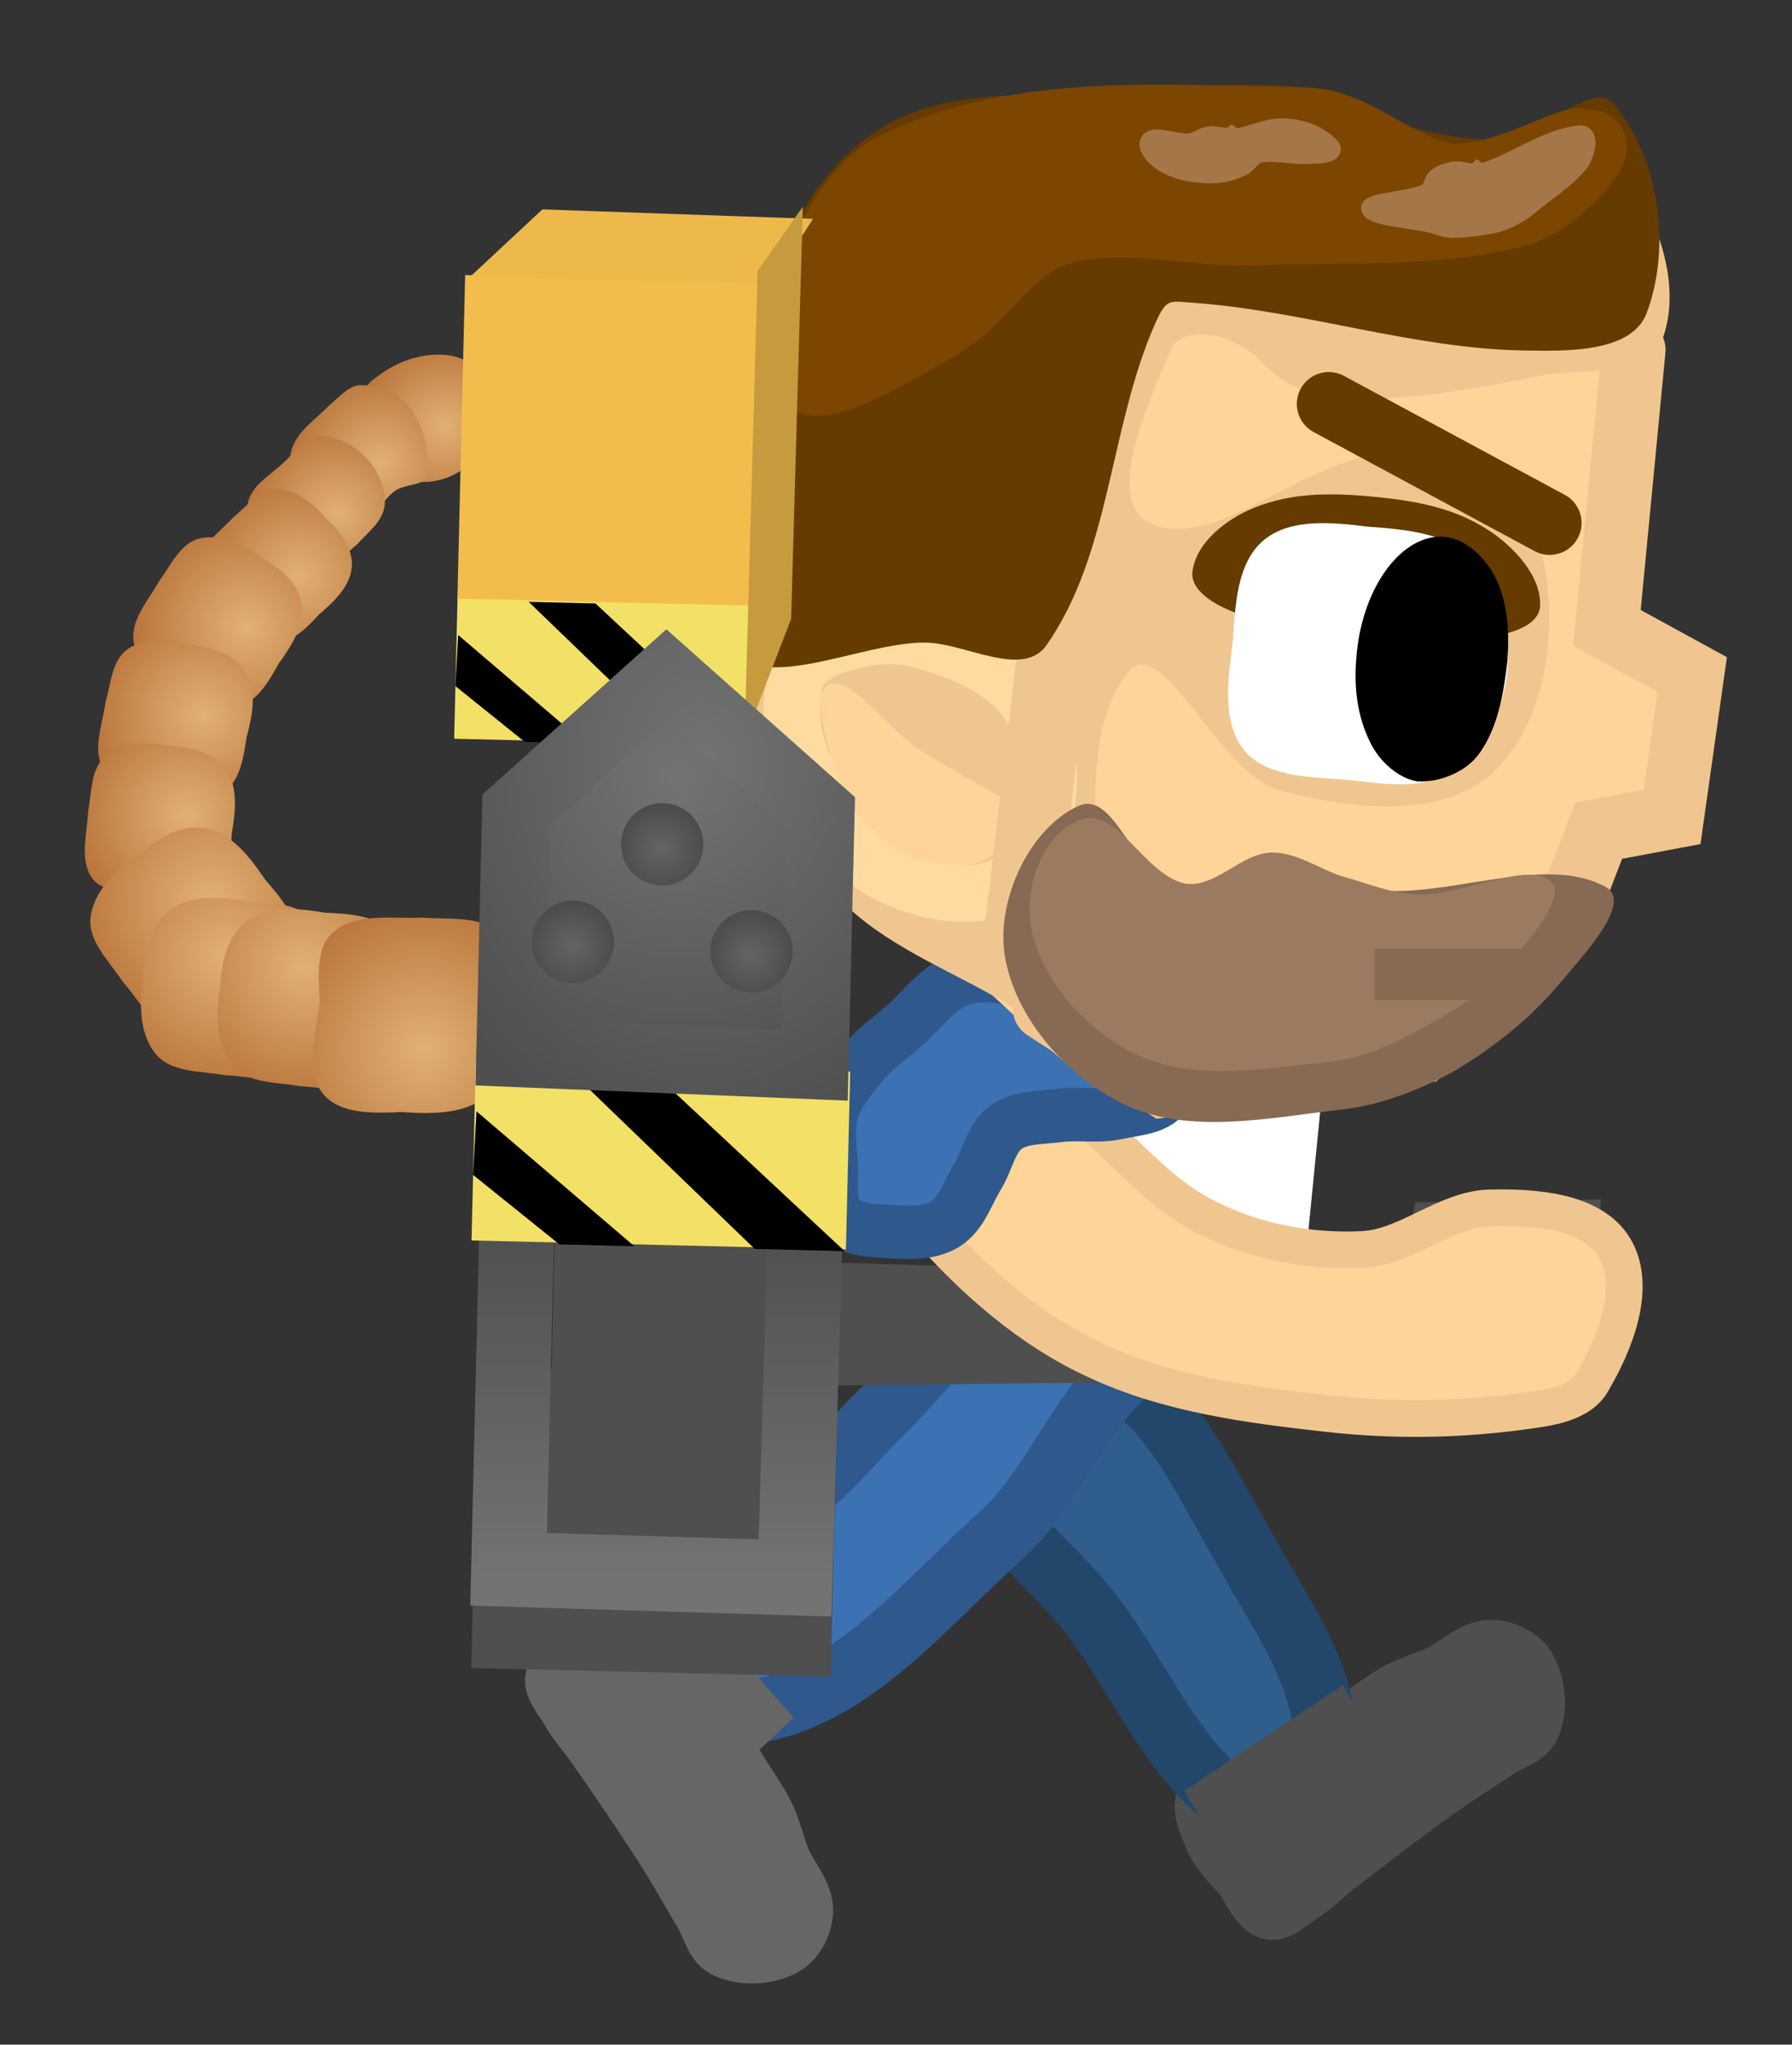 <svg xmlns="http://www.w3.org/2000/svg" xmlns:xlink="http://www.w3.org/1999/xlink" version="1.1" width="56.159" height="64.056" viewBox="-0.929 0.424 56.159 64.056">
  <rect x="-0.929" y="0.424" width="56.159" height="64.056" fill="#333333" stroke="none"/>
  <defs>
    <linearGradient id="grad_1" x2="1">
      <stop offset="0" stop-color="#4F4F4F" stop-opacity="1"/>
      <stop offset="1" stop-color="#4F4F4F" stop-opacity="1"/>
    </linearGradient>
    <linearGradient id="grad_2" x2="1">
      <stop offset="0" stop-color="#4F4F4F" stop-opacity="1"/>
      <stop offset="1" stop-color="#4F4F4F" stop-opacity="1"/>
    </linearGradient>
    <linearGradient id="grad_3" x2="1">
      <stop offset="0" stop-color="#F0C590" stop-opacity="1"/>
      <stop offset="1" stop-color="#F0C590" stop-opacity="1"/>
    </linearGradient>
    <radialGradient id="grad_4" cx="0.657" cy="0.562" r="0.855">
      <stop offset="0" stop-color="#E1B174" stop-opacity="1"/>
      <stop offset="1" stop-color="#AE632A" stop-opacity="1"/>
    </radialGradient>
    <radialGradient id="grad_5" cx="0.657" cy="0.562" r="0.855">
      <stop offset="0" stop-color="#E1B174" stop-opacity="1"/>
      <stop offset="1" stop-color="#AE632A" stop-opacity="1"/>
    </radialGradient>
    <radialGradient id="grad_6" cx="0.657" cy="0.562" r="0.855">
      <stop offset="0" stop-color="#E1B174" stop-opacity="1"/>
      <stop offset="1" stop-color="#AE632A" stop-opacity="1"/>
    </radialGradient>
    <radialGradient id="grad_7" cx="0.657" cy="0.562" r="0.855">
      <stop offset="0" stop-color="#E1B174" stop-opacity="1"/>
      <stop offset="1" stop-color="#AE632A" stop-opacity="1"/>
    </radialGradient>
    <radialGradient id="grad_8" cx="0.657" cy="0.562" r="0.855">
      <stop offset="0" stop-color="#E1B174" stop-opacity="1"/>
      <stop offset="1" stop-color="#AE632A" stop-opacity="1"/>
    </radialGradient>
    <radialGradient id="grad_9" cx="0.657" cy="0.562" r="0.855">
      <stop offset="0" stop-color="#E1B174" stop-opacity="1"/>
      <stop offset="1" stop-color="#AE632A" stop-opacity="1"/>
    </radialGradient>
    <radialGradient id="grad_10" cx="0.657" cy="0.562" r="0.855">
      <stop offset="0" stop-color="#E1B174" stop-opacity="1"/>
      <stop offset="1" stop-color="#AE632A" stop-opacity="1"/>
    </radialGradient>
    <radialGradient id="grad_11" cx="0.657" cy="0.562" r="0.855">
      <stop offset="0" stop-color="#E1B174" stop-opacity="1"/>
      <stop offset="1" stop-color="#AE632A" stop-opacity="1"/>
    </radialGradient>
    <radialGradient id="grad_12" cx="0.657" cy="0.562" r="0.855">
      <stop offset="0" stop-color="#E1B174" stop-opacity="1"/>
      <stop offset="1" stop-color="#AE632A" stop-opacity="1"/>
    </radialGradient>
    <radialGradient id="grad_13" cx="0.657" cy="0.562" r="0.855">
      <stop offset="0" stop-color="#E1B174" stop-opacity="1"/>
      <stop offset="1" stop-color="#AE632A" stop-opacity="1"/>
    </radialGradient>
    <radialGradient id="grad_14" cx="0.657" cy="0.562" r="0.855">
      <stop offset="0" stop-color="#E1B174" stop-opacity="1"/>
      <stop offset="1" stop-color="#AE632A" stop-opacity="1"/>
    </radialGradient>
    <linearGradient id="grad_15" x2="1">
      <stop offset="0" stop-color="#4F4F4F" stop-opacity="1"/>
      <stop offset="1" stop-color="#4F4F4F" stop-opacity="1"/>
    </linearGradient>
    <linearGradient id="grad_16" y2="1" x2="0">
      <stop offset="0" stop-color="#4F4F4F" stop-opacity="1"/>
      <stop offset="1" stop-color="#737373" stop-opacity="1"/>
    </linearGradient>
    <radialGradient id="grad_17" cx="0.537" cy="0.256" r="0.968">
      <stop offset="0" stop-color="#737373" stop-opacity="1"/>
      <stop offset="1" stop-color="#4F4F4F" stop-opacity="1"/>
    </radialGradient>
    <radialGradient id="grad_18" cx="0.619" cy="0.222" r="1.012">
      <stop offset="0" stop-color="#737373" stop-opacity="1"/>
      <stop offset="1" stop-color="#4F4F4F" stop-opacity="1"/>
    </radialGradient>
    <radialGradient id="grad_19" cx="0.493" cy="0.549" r="0.714">
      <stop offset="0" stop-color="#646464" stop-opacity="1"/>
      <stop offset="1" stop-color="#434343" stop-opacity="1"/>
    </radialGradient>
    <radialGradient id="grad_20" cx="0.493" cy="0.549" r="0.714">
      <stop offset="0" stop-color="#646464" stop-opacity="1"/>
      <stop offset="1" stop-color="#434343" stop-opacity="1"/>
    </radialGradient>
    <radialGradient id="grad_21" cx="0.493" cy="0.549" r="0.714">
      <stop offset="0" stop-color="#646464" stop-opacity="1"/>
      <stop offset="1" stop-color="#434343" stop-opacity="1"/>
    </radialGradient>
  <linearGradient id="grad_1-.9355133771896362,0.022388353943824768,-0.01218391302973032,0.5091134905815125,-185.1,-63" x2="48.443" x1="17.477" y1="38.024" y2="38.765" gradientUnits="userSpaceOnUse">
      <stop offset="0" stop-color="#4F4F4F" stop-opacity="1"/>
      <stop offset="1" stop-color="#4F4F4F" stop-opacity="1"/>
    </linearGradient><radialGradient id="grad_4-.173354983329773,0.02808029018342495,-0.02808029018342495,1.173354983329773,-200.65,-178.65" cx="12.996" cy="13.785" r="3.544" gradientUnits="userSpaceOnUse">
      <stop offset="0" stop-color="#E1B174" stop-opacity="1"/>
      <stop offset="1" stop-color="#AE632A" stop-opacity="1"/>
    </radialGradient><radialGradient id="grad_5-.173354983329773,0.02808029018342495,-0.02808029018342495,1.173354983329773,-202.65,-177.4" cx="11.007" cy="14.915" r="3.683" gradientUnits="userSpaceOnUse">
      <stop offset="0" stop-color="#E1B174" stop-opacity="1"/>
      <stop offset="1" stop-color="#AE632A" stop-opacity="1"/>
    </radialGradient><radialGradient id="grad_6-.173354983329773,0.02808029018342495,-0.02808029018342495,1.173354983329773,-204,-175.8" cx="9.649" cy="16.516" r="3.678" gradientUnits="userSpaceOnUse">
      <stop offset="0" stop-color="#E1B174" stop-opacity="1"/>
      <stop offset="1" stop-color="#AE632A" stop-opacity="1"/>
    </radialGradient><radialGradient id="grad_7-.3180150985717773,0.03154224157333374,-0.03154224157333374,1.3180150985717773,-231.55,-197.55" cx="8.441" cy="18.471" r="4.116" gradientUnits="userSpaceOnUse">
      <stop offset="0" stop-color="#E1B174" stop-opacity="1"/>
      <stop offset="1" stop-color="#AE632A" stop-opacity="1"/>
    </radialGradient><radialGradient id="grad_8-.4447875022888184,-0.3170790374279022,0.3170790374279022,1.4447875022888184,-312.35,-151.35" cx="6.796" cy="20.076" r="4.618" gradientUnits="userSpaceOnUse">
      <stop offset="0" stop-color="#E1B174" stop-opacity="1"/>
      <stop offset="1" stop-color="#AE632A" stop-opacity="1"/>
    </radialGradient><radialGradient id="grad_9-.2366878986358643,-0.8115127682685852,0.8115127682685852,1.2366878986358643,-353.85,-23.5" cx="5.447" cy="22.829" r="4.618" gradientUnits="userSpaceOnUse">
      <stop offset="0" stop-color="#E1B174" stop-opacity="1"/>
      <stop offset="1" stop-color="#AE632A" stop-opacity="1"/>
    </radialGradient><radialGradient id="grad_10-.157376766204834,-0.9211021661758423,0.9211021661758423,1.157376766204834,-357.1,12.65" cx="4.927" cy="25.96" r="4.618" gradientUnits="userSpaceOnUse">
      <stop offset="0" stop-color="#E1B174" stop-opacity="1"/>
      <stop offset="1" stop-color="#AE632A" stop-opacity="1"/>
    </radialGradient><radialGradient id="grad_11-.23802368342876434,-1.7687091827392578,1.7687091827392578,0.23802368342876434,-320.6,319.5" cx="5.67" cy="28.648" r="5.572" gradientUnits="userSpaceOnUse">
      <stop offset="0" stop-color="#E1B174" stop-opacity="1"/>
      <stop offset="1" stop-color="#AE632A" stop-opacity="1"/>
    </radialGradient><radialGradient id="grad_12-1.1195762157440186,-1.389797329902649,1.389797329902649,-1.1195762157440186,-7.3,467.25" cx="6.173" cy="30.369" r="5.572" gradientUnits="userSpaceOnUse">
      <stop offset="0" stop-color="#E1B174" stop-opacity="1"/>
      <stop offset="1" stop-color="#AE632A" stop-opacity="1"/>
    </radialGradient><radialGradient id="grad_13-1.1195762157440186,-1.389797329902649,1.389797329902649,-1.1195762157440186,-4.9,467.6" cx="8.573" cy="30.719" r="5.572" gradientUnits="userSpaceOnUse">
      <stop offset="0" stop-color="#E1B174" stop-opacity="1"/>
      <stop offset="1" stop-color="#AE632A" stop-opacity="1"/>
    </radialGradient><radialGradient id="grad_14-.3059983253479004,1.4201346635818481,-1.5034576654434204,1.3816542625427246,9.3,-451" cx="12.36" cy="33.309" r="6.202" gradientUnits="userSpaceOnUse">
      <stop offset="0" stop-color="#E1B174" stop-opacity="1"/>
      <stop offset="1" stop-color="#AE632A" stop-opacity="1"/>
    </radialGradient><radialGradient id="grad_17-.0706188678741455,0.025621647015213966,-0.025621647015213966,1.0706188678741455,-188.05,-156.3" cx="20.393" cy="24.679" r="10.541" gradientUnits="userSpaceOnUse">
      <stop offset="0" stop-color="#737373" stop-opacity="1"/>
      <stop offset="1" stop-color="#4F4F4F" stop-opacity="1"/>
    </radialGradient><radialGradient id="grad_19-.7271495461463928,0.017401868477463722,-0.017401868477463722,0.7271495461463928,-109.95,-96.55" cx="19.801" cy="27.003" r="1.843" gradientUnits="userSpaceOnUse">
      <stop offset="0" stop-color="#646464" stop-opacity="1"/>
      <stop offset="1" stop-color="#434343" stop-opacity="1"/>
    </radialGradient><radialGradient id="grad_20-.7271495461463928,0.017401868477463722,-0.017401868477463722,0.7271495461463928,-112.75,-93.5" cx="17.001" cy="30.053" r="1.843" gradientUnits="userSpaceOnUse">
      <stop offset="0" stop-color="#646464" stop-opacity="1"/>
      <stop offset="1" stop-color="#434343" stop-opacity="1"/>
    </radialGradient><radialGradient id="grad_21-.7271495461463928,0.017401868477463722,-0.017401868477463722,0.7271495461463928,-107.15,-93.2" cx="22.601" cy="30.354" r="1.843" gradientUnits="userSpaceOnUse">
      <stop offset="0" stop-color="#646464" stop-opacity="1"/>
      <stop offset="1" stop-color="#434343" stop-opacity="1"/>
    </radialGradient></defs>
  <!-- Exported by Scratch - http://scratch.mit.edu/ -->
  <path id="ID0.10165197495371103" fill="#4F4F4F" stroke="#4F4F4F" stroke-width="1.48" stroke-linecap="round" d="M 39.94 59.904 C 40.336 59.658 40.665 59.317 41.067 59.003 C 41.901 58.351 42.748 57.708 43.601 57.08 C 44.37 56.503 45.182 55.981 45.989 55.455 C 46.388 55.144 47.021 55.034 47.22 54.568 C 47.471 53.975 47.415 53.205 47.091 52.623 C 46.861 52.196 46.298 51.905 45.763 51.912 C 45.124 51.923 44.639 52.494 44.036 52.758 C 43.64 52.932 43.216 53.05 42.833 53.252 C 41.997 53.694 41.279 54.447 40.378 54.789 C 39.906 54.97 39.343 54.472 38.89 54.664 C 38.034 55.133 37.187 55.812 36.718 56.637 C 36.472 57.073 36.766 57.661 36.963 58.122 C 37.157 58.575 37.55 58.916 37.857 59.301 C 38.166 59.687 38.343 60.279 38.81 60.435 C 39.181 60.557 39.58 60.138 39.94 59.904 Z "/>
  <path id="ID0.10165197495371103" fill="#666666" stroke="#666666" stroke-width="1.48" stroke-linecap="round" d="M 16.764 54.069 C 16.989 54.478 17.312 54.825 17.605 55.242 C 18.212 56.109 18.809 56.989 19.392 57.874 C 19.928 58.672 20.407 59.511 20.89 60.344 C 21.179 60.759 21.256 61.397 21.711 61.62 C 22.289 61.902 23.062 61.886 23.66 61.593 C 24.099 61.386 24.419 60.839 24.439 60.304 C 24.462 59.665 23.917 59.151 23.686 58.536 C 23.532 58.13 23.436 57.701 23.255 57.308 C 22.858 56.45 22.144 55.694 21.849 54.776 C 21.693 54.294 22.219 53.759 22.052 53.297 C 21.629 52.417 20.995 51.535 20.196 51.024 C 19.773 50.755 19.17 51.018 18.7 51.191 C 18.237 51.36 17.876 51.735 17.475 52.022 C 17.074 52.309 16.473 52.455 16.293 52.914 C 16.151 53.277 16.549 53.698 16.764 54.069 Z "/>
  <path id="ID0.8862749082036316" fill="#2F5E8D" stroke="#23476A" stroke-width="1.988" stroke-linecap="round" d="M 38.378 57.294 C 39.414 57.819 40.695 55.873 40.613 54.75 C 40.451 52.54 38.981 50.674 37.975 48.764 C 36.949 47.031 36.09 45.046 34.537 43.854 C 33.633 43.161 32.183 43.294 31.127 43.721 C 30.359 44.03 30.05 45.016 29.83 45.804 C 29.682 46.341 29.803 46.899 30.077 47.335 C 30.897 48.64 32.106 49.578 33.067 50.744 C 34.824 52.873 35.887 56.03 38.378 57.294 Z "/>
  <path id="ID0.8862749082036316" fill="#3C71B4" stroke="#2F588C" stroke-width="2" stroke-linecap="round" d="M 18.962 49.396 C 18.607 51.173 20.339 54.259 22.227 54.093 C 25.541 53.865 27.991 50.719 30.441 48.528 C 32.067 47.074 32.805 44.789 34.443 43.342 C 35.373 42.522 37.42 43.23 37.932 42.042 C 38.999 39.565 40.064 34.008 38.317 33.95 C 35.743 33.865 32.303 39.05 29.438 41.746 C 28.457 42.668 27.621 43.77 26.65 44.717 C 25.659 45.682 24.824 46.806 23.668 47.532 C 22.229 48.434 19.27 47.856 18.962 49.396 Z "/>
  <path id="ID0.4931722558103502" fill="url(#grad_1-.9355133771896362,0.022388353943824768,-0.01218391302973032,0.5091134905815125,-185.1,-63)" stroke="url(#grad_2)" stroke-width="1.507" d="M 17.448 39.245 L 19.99 40.58 L 43.562 41.271 L 44.041 38.838 L 48.443 38.765 L 48.205 42.834 L 17.635 43.147 L 17.448 39.245 Z "/>
  <path id="ID0.2493568635545671" fill="#FFFFFF" stroke="none" stroke-linecap="round" d="M 33.692 35.24 L 40.444 35.252 L 40.048 39.243 L 33.54 41.588 L 33.692 35.24 Z " stroke-width="1"/>
  <path id="ID0.3092493093572557" fill="#FFD499" stroke="#F0C690" stroke-width="1.149" stroke-linecap="round" d="M 27.205 36.592 C 26.8 36.865 27.528 38.212 28.073 38.83 C 29.585 40.546 31.35 42.098 33.396 43.036 C 35.66 44.106 38.232 44.438 40.694 44.711 C 42.709 44.938 44.764 44.913 46.782 44.637 C 47.576 44.529 48.606 44.416 48.99 43.684 C 49.694 42.486 50.392 40.734 49.668 39.518 C 48.967 38.347 47.127 38.234 45.76 38.265 C 44.378 38.297 43.168 39.501 41.772 39.568 C 40.124 39.649 38.394 39.329 36.916 38.576 C 34.693 37.52 33.317 34.844 30.903 34.256 L 27.52 36.419 Z "/>
  <path id="ID0.09319758368656039" fill="#3C71B4" stroke="#2F588D" stroke-width="1.673" stroke-linecap="round" d="M 29.315 31.073 C 28.515 31.263 28.006 32.039 27.439 32.535 C 27.011 32.912 26.528 33.241 26.156 33.676 C 25.762 34.137 25.345 34.623 25.157 35.2 C 24.985 35.73 25.082 36.318 25.117 36.873 C 25.153 37.438 24.992 38.132 25.37 38.553 C 25.753 38.981 26.459 38.976 27.033 39.012 C 27.598 39.046 28.238 39.067 28.713 38.759 C 29.212 38.435 29.396 37.782 29.711 37.276 C 30.02 36.779 30.115 36.099 30.584 35.749 C 31.044 35.406 31.698 35.446 32.267 35.371 C 32.863 35.292 33.483 35.42 34.069 35.288 C 34.622 35.164 35.433 35.145 35.633 34.614 C 35.848 34.048 35.424 33.315 34.962 32.924 C 34.073 32.171 32.929 31.736 31.819 31.384 C 30.945 31.109 30.091 30.848 29.315 31.073 Z "/>
  <g id="ID0.7357129715383053">
    <path id="ID0.191649260930717" fill="#FFD499" stroke="none" stroke-linecap="round" d="M 37.93 9.095 C 41.702 8.295 46.629 5.602 49.475 8.203 C 52.47 10.939 49.404 16.45 50.248 20.475 C 50.462 21.446 52.119 21.053 52.373 21.885 C 52.763 23.159 52.562 24.738 51.94 25.861 C 51.661 26.363 50.566 25.569 50.219 25.997 C 48.905 27.626 49.014 30.366 47.234 31.529 C 43.892 33.713 39.848 35.521 35.862 35.317 C 33.013 35.171 31.132 32.054 28.744 30.464 C 27.906 29.907 26.77 29.747 26.339 28.826 C 24.441 25.198 21.074 21.311 22.019 17.335 C 22.76 14.214 27.304 13.666 30.151 12.165 C 32.625 10.909 35.184 9.677 37.93 9.095 Z " stroke-width="1"/>
    <path id="ID0.8556915456429124" fill="#F0C690" stroke="none" stroke-linecap="round" d="M 41.153 4.028 C 41.846 4.114 42.34 4.828 43.018 5.011 C 44.309 5.358 45.6 5.509 46.881 5.583 C 47.842 5.64 49.154 4.684 49.711 5.403 C 50.893 6.932 51.832 9.199 51.181 11.019 C 50.712 12.331 48.611 11.923 47.3 12.204 C 38.306 14.059 39.547 11.812 37.658 11.126 C 37.116 10.815 36.029 10.77 35.779 11.348 C 35.035 13.061 33.657 16.138 35.103 16.808 C 37.24 17.799 40.172 14.505 42.846 14.639 C 44.571 14.725 46.752 15.668 47.265 17.273 C 47.983 19.662 47.655 22.892 45.91 24.577 C 44.289 26.141 41.373 25.766 39.171 25.186 C 37.26 24.67 35.461 20.122 34.4 21.512 C 32.319 24.242 34.314 29.61 33.004 33.434 C 32.677 34.39 31.545 32.43 30.784 31.964 C 29.082 30.922 27.124 30.212 25.657 28.86 C 24.681 27.958 24.238 26.534 23.693 25.256 C 23.121 24.009 22.346 22.742 22.314 21.305 C 22.239 17.86 22.045 14.196 23.354 11.008 C 24.239 8.854 26.408 7.447 28.336 6.212 C 30.192 5.091 32.38 4.457 34.467 4.089 C 36.659 3.701 38.944 3.762 41.153 4.028 Z " stroke-width="1"/>
    <path id="ID0.2703239833936095" fill="#653B00" stroke="none" stroke-linecap="round" d="M 42.116 15.986 C 43.551 16.124 44.682 16.359 45.726 17.039 C 46.5 17.545 47.401 18.475 47.334 19.451 C 47.241 20.137 46.113 20.351 45.401 20.418 C 44.118 20.536 42.854 20.013 41.569 19.852 C 40.403 19.778 39.165 20.069 38.047 19.711 C 37.371 19.493 36.387 19.028 36.438 18.354 C 36.542 17.412 37.528 16.672 38.372 16.332 C 39.519 15.871 40.681 15.848 42.116 15.986 Z " stroke-width="1"/>
    <g id="ID0.956311296671629">
      <path id="ID0.30213406030088663" fill="#FFFFFF" stroke="none" stroke-linecap="round" d="M 41.947 16.924 C 43.114 17.009 44.471 17.125 45.267 17.97 C 46.083 18.838 46.438 20.107 46.315 21.391 C 46.191 22.675 45.609 23.864 44.635 24.55 C 43.709 25.201 42.415 24.978 41.335 24.86 C 40.184 24.764 38.759 24.793 38.055 23.918 C 37.342 23.029 37.568 21.648 37.705 20.514 C 37.784 19.407 37.822 18.047 38.687 17.337 C 39.534 16.643 40.867 16.793 41.947 16.924 Z " stroke-width="0.995"/>
      <path id="ID0.8961478788405657" fill="#000000" stroke="none" stroke-linecap="round" d="M 44.362 17.244 C 45.025 17.308 45.652 17.931 45.95 18.546 C 46.328 19.327 46.375 20.265 46.312 21.129 C 46.196 22.136 46.014 23.227 45.422 24.041 C 45.01 24.608 44.202 24.936 43.501 24.906 C 42.887 24.81 42.309 24.276 42.028 23.715 C 41.604 22.87 41.485 21.972 41.588 20.9 C 41.691 19.828 42.053 18.882 42.556 18.22 C 43.058 17.559 43.7 17.181 44.362 17.244 Z " stroke-width="0.995"/>
    </g>
    <path id="ID0.06146117439493537" fill="#F0C690" stroke="#FFDBA0" stroke-width="1.772" stroke-linecap="round" d="M 27.798 20.445 C 28.974 20.741 30.189 21.224 31.008 22.074 C 31.676 22.838 32 23.974 31.936 24.939 C 31.861 26.084 31.62 27.587 30.603 28.12 C 29.444 28.726 27.785 28.334 26.618 27.659 C 25.482 26.985 24.837 25.641 24.269 24.409 C 23.899 23.606 23.794 22.661 23.98 21.771 C 24.085 21.269 24.611 20.878 25.096 20.707 C 25.995 20.391 26.921 20.224 27.798 20.445 Z "/>
    <path id="ID0.9459127215668559" fill="#FFD499" stroke="none" stroke-linecap="round" d="M 27.962 23.959 C 28.724 24.433 29.534 24.891 30.341 25.343 C 30.589 25.437 31.162 25.297 31.12 25.594 C 31.027 26.252 30.618 26.915 30.06 27.285 C 29.538 27.631 28.858 27.571 28.279 27.456 C 27.725 27.388 27.195 27.111 26.789 26.76 C 26.278 26.311 25.73 25.84 25.485 25.178 C 25.098 24.137 24.427 22.162 25.049 21.871 C 25.72 21.557 26.949 23.331 27.962 23.959 Z " stroke-width="1"/>
    <path id="ID0.6276269098743796" fill="#F0C690" stroke="none" d="M 30.928 20.994 L 33.131 21.528 L 32.175 29.66 L 29.929 29.487 L 30.928 20.994 Z " stroke-width="1.36"/>
    <path id="ID0.7435970422811806" fill="none" stroke="#663B00" stroke-width="2" stroke-linecap="round" d="M 40.712 13.079 L 47.636 16.808 "/>
    <path id="ID0.41598089784383774" fill="none" stroke="url(#grad_3)" stroke-width="2" stroke-linecap="round" d="M 50.267 11.385 L 49.43 20.095 L 52.103 21.557 L 51.473 26.017 L 49.172 26.449 L 48.034 29.404 L 43.636 33.352 L 35.545 34.433 L 31.81 32.014 "/>
    <path id="ID0.46292465971782804" fill="#876A53" stroke="none" stroke-linecap="round" d="M 35.691 28.001 C 37.96 28.592 40.39 28.292 42.656 28.337 C 44.897 28.381 47.604 27.24 49.384 28.205 C 50.284 28.694 48.634 30.409 47.903 31.286 C 47.012 32.346 45.867 33.249 44.654 33.974 C 43.564 34.57 42.348 35.047 41.095 35.188 C 38.852 35.438 36.374 35.986 34.338 35.039 C 32.542 34.206 30.865 32.313 30.557 30.341 C 30.289 28.628 31.327 26.371 32.868 25.673 C 33.971 25.175 34.545 27.663 35.691 28.001 Z " stroke-width="1.115"/>
    <path id="ID0.46292465971782804" fill="#9C7A60" stroke="none" stroke-linecap="round" d="M 36.227 28.108 C 37.181 28.238 37.974 27.145 38.932 27.133 C 39.738 27.123 40.48 27.697 41.219 27.902 C 41.995 28.115 42.727 28.442 43.578 28.449 C 44.942 28.461 46.891 27.416 47.638 28.015 C 48.223 28.487 46.977 29.888 46.385 30.595 C 45.741 31.364 44.849 31.958 43.945 32.466 C 42.958 33.022 41.943 33.551 40.815 33.676 C 38.782 33.89 36.621 34.304 34.803 33.51 C 33.201 32.812 31.783 31.227 31.41 29.614 C 31.119 28.344 31.705 26.53 32.954 26.1 C 34.099 25.708 34.947 27.852 36.227 28.108 Z " stroke-width="0.957"/>
    <path id="ID0.8556915456429124" fill="#663B00" stroke="none" stroke-linecap="round" d="M 40.653 3.228 C 41.346 3.314 41.84 4.028 42.518 4.211 C 43.809 4.558 45.086 4.893 46.381 4.783 C 47.55 4.684 48.978 2.795 49.695 3.745 C 51.059 5.426 51.456 8.131 50.681 10.219 C 50.21 11.486 48.151 11.427 46.8 11.403 C 43.393 11.345 40.011 10.181 36.545 9.916 C 35.725 9.862 35.641 9.735 35.279 10.548 C 33.83 13.802 33.892 17.771 31.845 20.666 C 31.091 21.671 29.313 20.574 28.088 20.556 C 26 20.525 22.709 22.345 21.814 20.506 C 20.311 17.405 21.874 13.512 22.854 10.208 C 23.509 8.002 24.707 5.648 26.673 4.447 C 28.753 3.128 31.492 3.495 33.967 3.289 C 36.186 3.104 38.444 2.962 40.653 3.228 Z " stroke-width="1"/>
    <path id="ID0.4824404357932508" fill="#7C4600" stroke="#7C4600" stroke-width="2" stroke-linecap="round" d="M 48.585 4.844 C 48.489 4.598 46.106 6.022 44.614 5.919 C 42.992 5.807 41.65 4.199 40.01 4.171 C 35.7 4.097 30.946 3.655 27.065 5.589 C 24.958 6.68 23.828 10.567 24.225 12.148 C 24.47 13.128 27.164 11.467 28.429 10.743 C 29.873 9.977 30.723 8.205 32.233 7.744 C 34.216 7.136 36.39 7.827 38.462 7.739 C 41.213 7.622 44.051 7.846 46.708 7.125 C 47.735 6.846 49.418 5.133 48.983 4.883 Z "/>
    <path id="ID0.5121778678148985" fill="#A57647" stroke="#A57647" stroke-width="0.566" stroke-linecap="round" d="M 45.374 5.769 C 45.215 5.918 44.942 5.738 44.68 5.764 C 44.463 5.786 44.244 5.862 44.09 5.981 C 43.938 6.099 43.982 6.342 43.809 6.439 C 43.313 6.71 42.005 6.737 42.007 6.949 C 42.051 7.215 43.327 7.297 43.904 7.43 C 44.121 7.48 44.328 7.59 44.552 7.592 C 45 7.595 45.446 7.53 45.877 7.445 C 46.102 7.401 46.306 7.305 46.5 7.207 C 46.679 7.116 46.846 7.005 46.989 6.881 C 47.487 6.456 48.197 6.03 48.626 5.46 C 48.757 5.238 48.937 4.605 48.579 4.635 C 47.51 4.74 46.522 5.535 45.478 5.841 Z "/>
    <path id="ID0.5121778678148985" fill="#A57647" stroke="#A57647" stroke-width="0.566" stroke-linecap="round" d="M 37.674 4.669 C 37.519 4.778 37.242 4.638 36.98 4.665 C 36.763 4.686 36.6 4.844 36.39 4.881 C 36.009 4.942 35.287 4.63 35.1 4.832 C 34.938 5.023 35.316 5.422 35.598 5.563 C 36.01 5.806 36.559 5.883 37.005 5.885 C 37.342 5.884 37.656 5.815 37.973 5.667 C 38.21 5.56 38.31 5.266 38.584 5.229 C 39.08 5.16 39.689 5.335 40.27 5.266 C 40.448 5.275 40.894 5.223 40.796 5.056 C 40.581 4.751 39.963 4.452 39.466 4.431 C 38.867 4.338 38.361 4.655 37.778 4.741 Z "/>
  </g>
  <path id="ID0.04297091066837311" fill="#666666" stroke="none" d="M 19.495 49.207 L 23.945 54.234 L 20.755 57.218 L 16.459 51.693 L 19.495 49.207 Z " stroke-width="0.925"/>
  <path id="ID0.04297091066837311" fill="#4F4F4F" stroke="none" d="M 36.181 56.529 L 41.151 53.216 L 43.145 56.675 L 38.788 60.817 L 36.181 56.529 Z " stroke-width="0.853"/>
  <g id="ID0.07606879575178027">
    <path id="ID0.20703006582334638" fill="url(#grad_4-.173354983329773,0.02808029018342495,-0.02808029018342495,1.173354983329773,-200.65,-178.65)" stroke="none" d="M 12.639 11.54 C 13.068 11.512 13.567 11.569 13.881 11.904 C 14.255 12.302 14.486 12.841 14.472 13.433 C 14.458 14.024 14.206 14.553 13.808 14.931 C 13.412 15.31 12.871 15.537 12.28 15.523 C 11.688 15.509 11.159 15.257 10.781 14.859 C 10.402 14.462 10.158 13.878 10.19 13.33 C 10.218 12.842 10.559 12.443 10.921 12.203 C 11.42 11.815 12.045 11.575 12.639 11.54 Z " stroke-width="1.174"/>
    <g id="ID0.7100869915448129">
      <path id="ID0.8643447342328727" fill="#F3E066" stroke="none" d="M 13.411 19.09 L 22.839 19.315 L 22.732 23.794 L 13.304 23.568 L 13.411 19.09 Z " stroke-width="0.943"/>
      <path id="ID0.3959999615326524" fill="#000000" stroke="none" stroke-linecap="round" d="M 13.343 21.918 L 13.429 20.317 L 17.404 23.713 L 15.518 23.668 L 13.343 21.918 Z " stroke-width="0.943"/>
      <path id="ID0.3959999615326524" fill="#000000" stroke="none" stroke-linecap="round" d="M 15.639 19.279 L 17.732 19.329 L 22.715 23.976 L 20.452 23.922 L 15.639 19.279 Z " stroke-width="1.132"/>
      <path id="ID0.8609093781560659" fill="#F2BD4C" stroke="none" d="M 13.648 9.041 L 23.076 9.267 L 22.834 19.401 L 13.406 19.176 L 13.648 9.041 Z " stroke-width="0.913"/>
      <path id="ID0.8326035565696657" fill="#EDB94B" stroke="none" stroke-linecap="round" d="M 16.069 6.984 L 24.55 7.281 L 23.225 9.324 L 13.799 9.099 L 16.069 6.984 Z " stroke-width="1.029"/>
      <path id="ID0.8326035565696657" fill="#C69B3E" stroke="none" stroke-linecap="round" d="M 23.864 19.814 L 24.231 6.897 L 22.813 8.914 L 22.403 23.605 L 23.864 19.814 Z " stroke-width="1.029"/>
    </g>
    <path id="ID0.20703006582334638" fill="url(#grad_5-.173354983329773,0.02808029018342495,-0.02808029018342495,1.173354983329773,-202.65,-177.4)" stroke="none" d="M 10.382 12.49 C 10.928 12.491 11.545 12.725 11.881 13.154 C 12.314 13.711 12.583 14.553 12.458 15.299 C 12.403 15.653 11.776 15.568 11.448 15.803 C 11.039 16.098 10.789 16.738 10.28 16.773 C 9.734 16.809 9.159 16.506 8.781 16.109 C 8.402 15.712 8.065 15.111 8.19 14.58 C 8.336 13.956 8.971 13.563 9.399 13.112 C 9.709 12.861 10.007 12.489 10.382 12.49 Z " stroke-width="1.174"/>
    <path id="ID0.20703006582334638" fill="url(#grad_6-.173354983329773,0.02808029018342495,-0.02808029018342495,1.173354983329773,-204,-175.8)" stroke="none" d="M 9.032 14.09 C 9.578 14.06 10.153 14.356 10.531 14.754 C 10.91 15.15 11.196 15.742 11.122 16.283 C 11.055 16.771 10.593 17.111 10.272 17.466 C 9.853 17.815 9.452 18.315 8.93 18.373 C 8.387 18.434 7.809 18.107 7.431 17.709 C 7.052 17.312 6.737 16.717 6.84 16.18 C 6.947 15.618 7.583 15.292 7.986 14.887 C 8.316 14.593 8.587 14.113 9.032 14.09 Z " stroke-width="1.174"/>
    <path id="ID0.20703006582334638" fill="url(#grad_7-.3180150985717773,0.03154224157333374,-0.03154224157333374,1.3180150985717773,-231.55,-197.55)" stroke="none" d="M 7.746 15.751 C 8.374 15.748 8.936 16.238 9.339 16.712 C 9.754 17.097 10.155 17.642 10.094 18.214 C 10.031 18.805 9.536 19.278 9.07 19.673 C 8.694 20.081 8.2 20.602 7.631 20.562 C 7.002 20.517 6.59 19.828 6.177 19.34 C 5.799 18.997 5.226 18.633 5.284 18.099 C 5.347 17.495 5.967 17.083 6.373 16.641 C 6.798 16.29 7.203 15.754 7.746 15.751 Z " stroke-width="1.318"/>
    <path id="ID0.20703006582334638" fill="url(#grad_8-.4447875022888184,-0.3170790374279022,0.3170790374279022,1.4447875022888184,-312.35,-151.35)" stroke="none" d="M 5.314 17.297 C 5.997 17.126 6.74 17.511 7.305 17.92 C 7.861 18.228 8.443 18.715 8.529 19.355 C 8.618 20.015 8.204 20.663 7.802 21.218 C 7.501 21.763 7.101 22.462 6.471 22.57 C 5.773 22.689 5.14 22.048 4.56 21.627 C 4.056 21.354 3.335 21.11 3.255 20.512 C 3.163 19.837 3.729 19.223 4.054 18.633 C 4.424 18.137 4.722 17.445 5.314 17.297 Z " stroke-width="1.479"/>
    <path id="ID0.20703006582334638" fill="url(#grad_9-.2366878986358643,-0.8115127682685852,0.8115127682685852,1.2366878986358643,-353.85,-23.5)" stroke="none" d="M 3.071 20.761 C 3.649 20.358 4.48 20.452 5.154 20.633 C 5.783 20.723 6.501 20.97 6.809 21.537 C 7.128 22.122 6.973 22.875 6.795 23.537 C 6.707 24.153 6.584 24.949 6.033 25.275 C 5.423 25.634 4.604 25.261 3.912 25.075 C 3.344 25 2.583 25.029 2.295 24.499 C 1.969 23.901 2.278 23.125 2.372 22.459 C 2.54 21.863 2.571 21.11 3.071 20.761 Z " stroke-width="1.479"/>
    <path id="ID0.20703006582334638" fill="url(#grad_10-.157376766204834,-0.9211021661758423,0.9211021661758423,1.157376766204834,-357.1,12.65)" stroke="none" d="M 2.372 24.118 C 2.91 23.663 3.747 23.681 4.435 23.8 C 5.069 23.832 5.806 24.012 6.166 24.549 C 6.536 25.103 6.45 25.867 6.334 26.542 C 6.303 27.164 6.253 27.968 5.734 28.342 C 5.16 28.756 4.309 28.459 3.603 28.337 C 3.031 28.314 2.276 28.412 1.941 27.911 C 1.561 27.346 1.799 26.544 1.831 25.872 C 1.944 25.264 1.907 24.511 2.372 24.118 Z " stroke-width="1.479"/>
    <path id="ID0.20703006582334638" fill="url(#grad_11-.23802368342876434,-1.7687091827392578,1.7687091827392578,0.23802368342876434,-320.6,319.5)" stroke="none" d="M 1.907 29.179 C 1.995 28.334 2.739 27.65 3.436 27.179 C 4.015 26.677 4.808 26.218 5.569 26.385 C 6.354 26.558 6.918 27.294 7.38 27.98 C 7.873 28.547 8.501 29.288 8.362 30.048 C 8.208 30.888 7.22 31.34 6.503 31.823 C 5.986 32.281 5.41 32.998 4.7 32.841 C 3.897 32.666 3.434 31.77 2.901 31.158 C 2.491 30.534 1.83 29.91 1.907 29.179 Z " stroke-width="1.785"/>
    <path id="ID0.20703006582334638" fill="url(#grad_12-1.1195762157440186,-1.389797329902649,1.389797329902649,-1.1195762157440186,-7.3,467.25)" stroke="none" d="M 3.969 33.465 C 3.416 32.819 3.432 31.809 3.57 30.978 C 3.604 30.213 3.817 29.322 4.462 28.885 C 5.127 28.434 6.05 28.532 6.865 28.668 C 7.615 28.7 8.585 28.755 9.041 29.378 C 9.545 30.068 9.193 31.096 9.05 31.949 C 9.027 32.64 9.151 33.55 8.548 33.958 C 7.869 34.42 6.9 34.139 6.089 34.105 C 5.354 33.973 4.447 34.024 3.969 33.465 Z " stroke-width="1.785"/>
    <path id="ID0.20703006582334638" fill="url(#grad_13-1.1195762157440186,-1.389797329902649,1.389797329902649,-1.1195762157440186,-4.9,467.6)" stroke="none" d="M 6.369 33.815 C 5.816 33.169 5.832 32.159 5.97 31.328 C 6.004 30.563 6.217 29.672 6.862 29.235 C 7.527 28.784 8.45 28.882 9.265 29.018 C 10.015 29.05 10.986 29.105 11.441 29.728 C 11.945 30.418 11.593 31.446 11.45 32.299 C 11.427 32.99 11.551 33.9 10.948 34.308 C 10.269 34.77 9.3 34.489 8.489 34.455 C 7.755 34.323 6.847 34.374 6.369 33.815 Z " stroke-width="1.785"/>
    <path id="ID0.20703006582334638" fill="url(#grad_14-.3059983253479004,1.4201346635818481,-1.5034576654434204,1.3816542625427246,9.3,-451)" stroke="none" d="M 14.69 29.659 C 15.333 30.316 15.357 31.433 15.237 32.366 C 15.231 33.215 15.031 34.222 14.329 34.772 C 13.606 35.34 12.574 35.327 11.659 35.261 C 10.82 35.303 9.736 35.343 9.202 34.702 C 8.613 33.991 8.962 32.818 9.086 31.861 C 9.084 31.095 8.908 30.101 9.563 29.589 C 10.301 29.007 11.393 29.217 12.299 29.17 C 13.123 29.241 14.134 29.09 14.69 29.659 Z " stroke-width="1.986"/>
    <g id="ID0.10950249573215842">
      <path id="ID0.6494581247679889" fill="none" stroke="url(#grad_15)" stroke-width="5.315" d="M 16.658 45.995 L 22.609 46.138 L 22.511 50.229 L 16.56 50.087 L 16.658 45.995 Z "/>
      <path id="ID0.11857579834759235" fill="#4F4F4F" stroke="none" d="M 16.507 37.124 L 23.254 37.285 L 22.931 50.779 L 16.184 50.617 L 16.507 37.124 Z " stroke-width="1.174"/>
      <path id="ID0.4165389509871602" fill="none" stroke="url(#grad_16)" stroke-width="2.347" stroke-linecap="round" d="M 15.27 38.733 L 15.01 49.586 L 23.985 49.859 L 24.304 38.949 "/>
      <path id="ID0.8643447342328727" fill="#F3E066" stroke="none" d="M 13.981 33.712 L 25.715 33.993 L 25.581 39.566 L 13.848 39.285 L 13.981 33.712 Z " stroke-width="1.174"/>
      <path id="ID0.3959999615326524" fill="#000000" stroke="none" stroke-linecap="round" d="M 13.897 37.232 L 14.003 35.239 L 18.95 39.466 L 16.604 39.41 L 13.897 37.232 Z " stroke-width="1.174"/>
      <path id="ID0.3959999615326524" fill="#000000" stroke="none" stroke-linecap="round" d="M 16.734 33.773 L 19.339 33.836 L 25.54 39.62 L 22.724 39.552 L 16.734 33.773 Z " stroke-width="1.408"/>
      <path id="ID0.6601373604498804" fill="url(#grad_17-.0706188678741455,0.025621647015213966,-0.025621647015213966,1.0706188678741455,-188.05,-156.3)" stroke="url(#grad_18)" stroke-width="2.142" stroke-linecap="round" d="M 24.593 33.791 L 15.069 33.402 L 15.25 25.801 L 19.958 21.575 L 24.783 25.868 L 24.593 33.791 Z "/>
      <path id="ID0.811193433124572" fill="url(#grad_19-.7271495461463928,0.017401868477463722,-0.017401868477463722,0.7271495461463928,-109.95,-96.55)" stroke="none" d="M 19.853 25.586 C 20.21 25.595 20.528 25.747 20.757 25.986 C 20.985 26.226 21.122 26.552 21.113 26.908 C 21.105 27.264 20.952 27.583 20.713 27.811 C 20.473 28.039 20.148 28.176 19.791 28.168 C 19.435 28.159 19.117 28.007 18.888 27.768 C 18.66 27.528 18.523 27.202 18.532 26.846 C 18.54 26.49 18.693 26.171 18.932 25.942 C 19.171 25.715 19.497 25.578 19.853 25.586 Z " stroke-width="0.727"/>
      <path id="ID0.811193433124572" fill="url(#grad_20-.7271495461463928,0.017401868477463722,-0.017401868477463722,0.7271495461463928,-112.75,-93.5)" stroke="none" d="M 17.053 28.636 C 17.41 28.645 17.728 28.797 17.957 29.036 C 18.185 29.276 18.322 29.602 18.313 29.958 C 18.305 30.314 18.152 30.633 17.913 30.861 C 17.673 31.089 17.348 31.226 16.991 31.218 C 16.635 31.209 16.317 31.057 16.088 30.818 C 15.86 30.578 15.723 30.252 15.732 29.896 C 15.74 29.54 15.893 29.221 16.132 28.992 C 16.371 28.765 16.697 28.628 17.053 28.636 Z " stroke-width="0.727"/>
      <path id="ID0.811193433124572" fill="url(#grad_21-.7271495461463928,0.017401868477463722,-0.017401868477463722,0.7271495461463928,-107.15,-93.2)" stroke="none" d="M 22.653 28.936 C 23.01 28.945 23.328 29.097 23.557 29.336 C 23.785 29.576 23.922 29.901 23.913 30.258 C 23.905 30.614 23.752 30.933 23.513 31.161 C 23.273 31.389 22.948 31.526 22.591 31.518 C 22.235 31.509 21.917 31.357 21.688 31.118 C 21.46 30.878 21.323 30.552 21.332 30.196 C 21.34 29.84 21.493 29.521 21.732 29.293 C 21.971 29.065 22.297 28.928 22.653 28.936 Z " stroke-width="0.727"/>
    </g>
  </g>
  <path id="ID0.379759285133332" fill="#876A52" stroke="none" d="M 42.15 30.15 L 46.9 30.15 L 46.9 31.75 L 42.15 31.75 L 42.15 30.15 Z " stroke-width="1"/>
</svg>